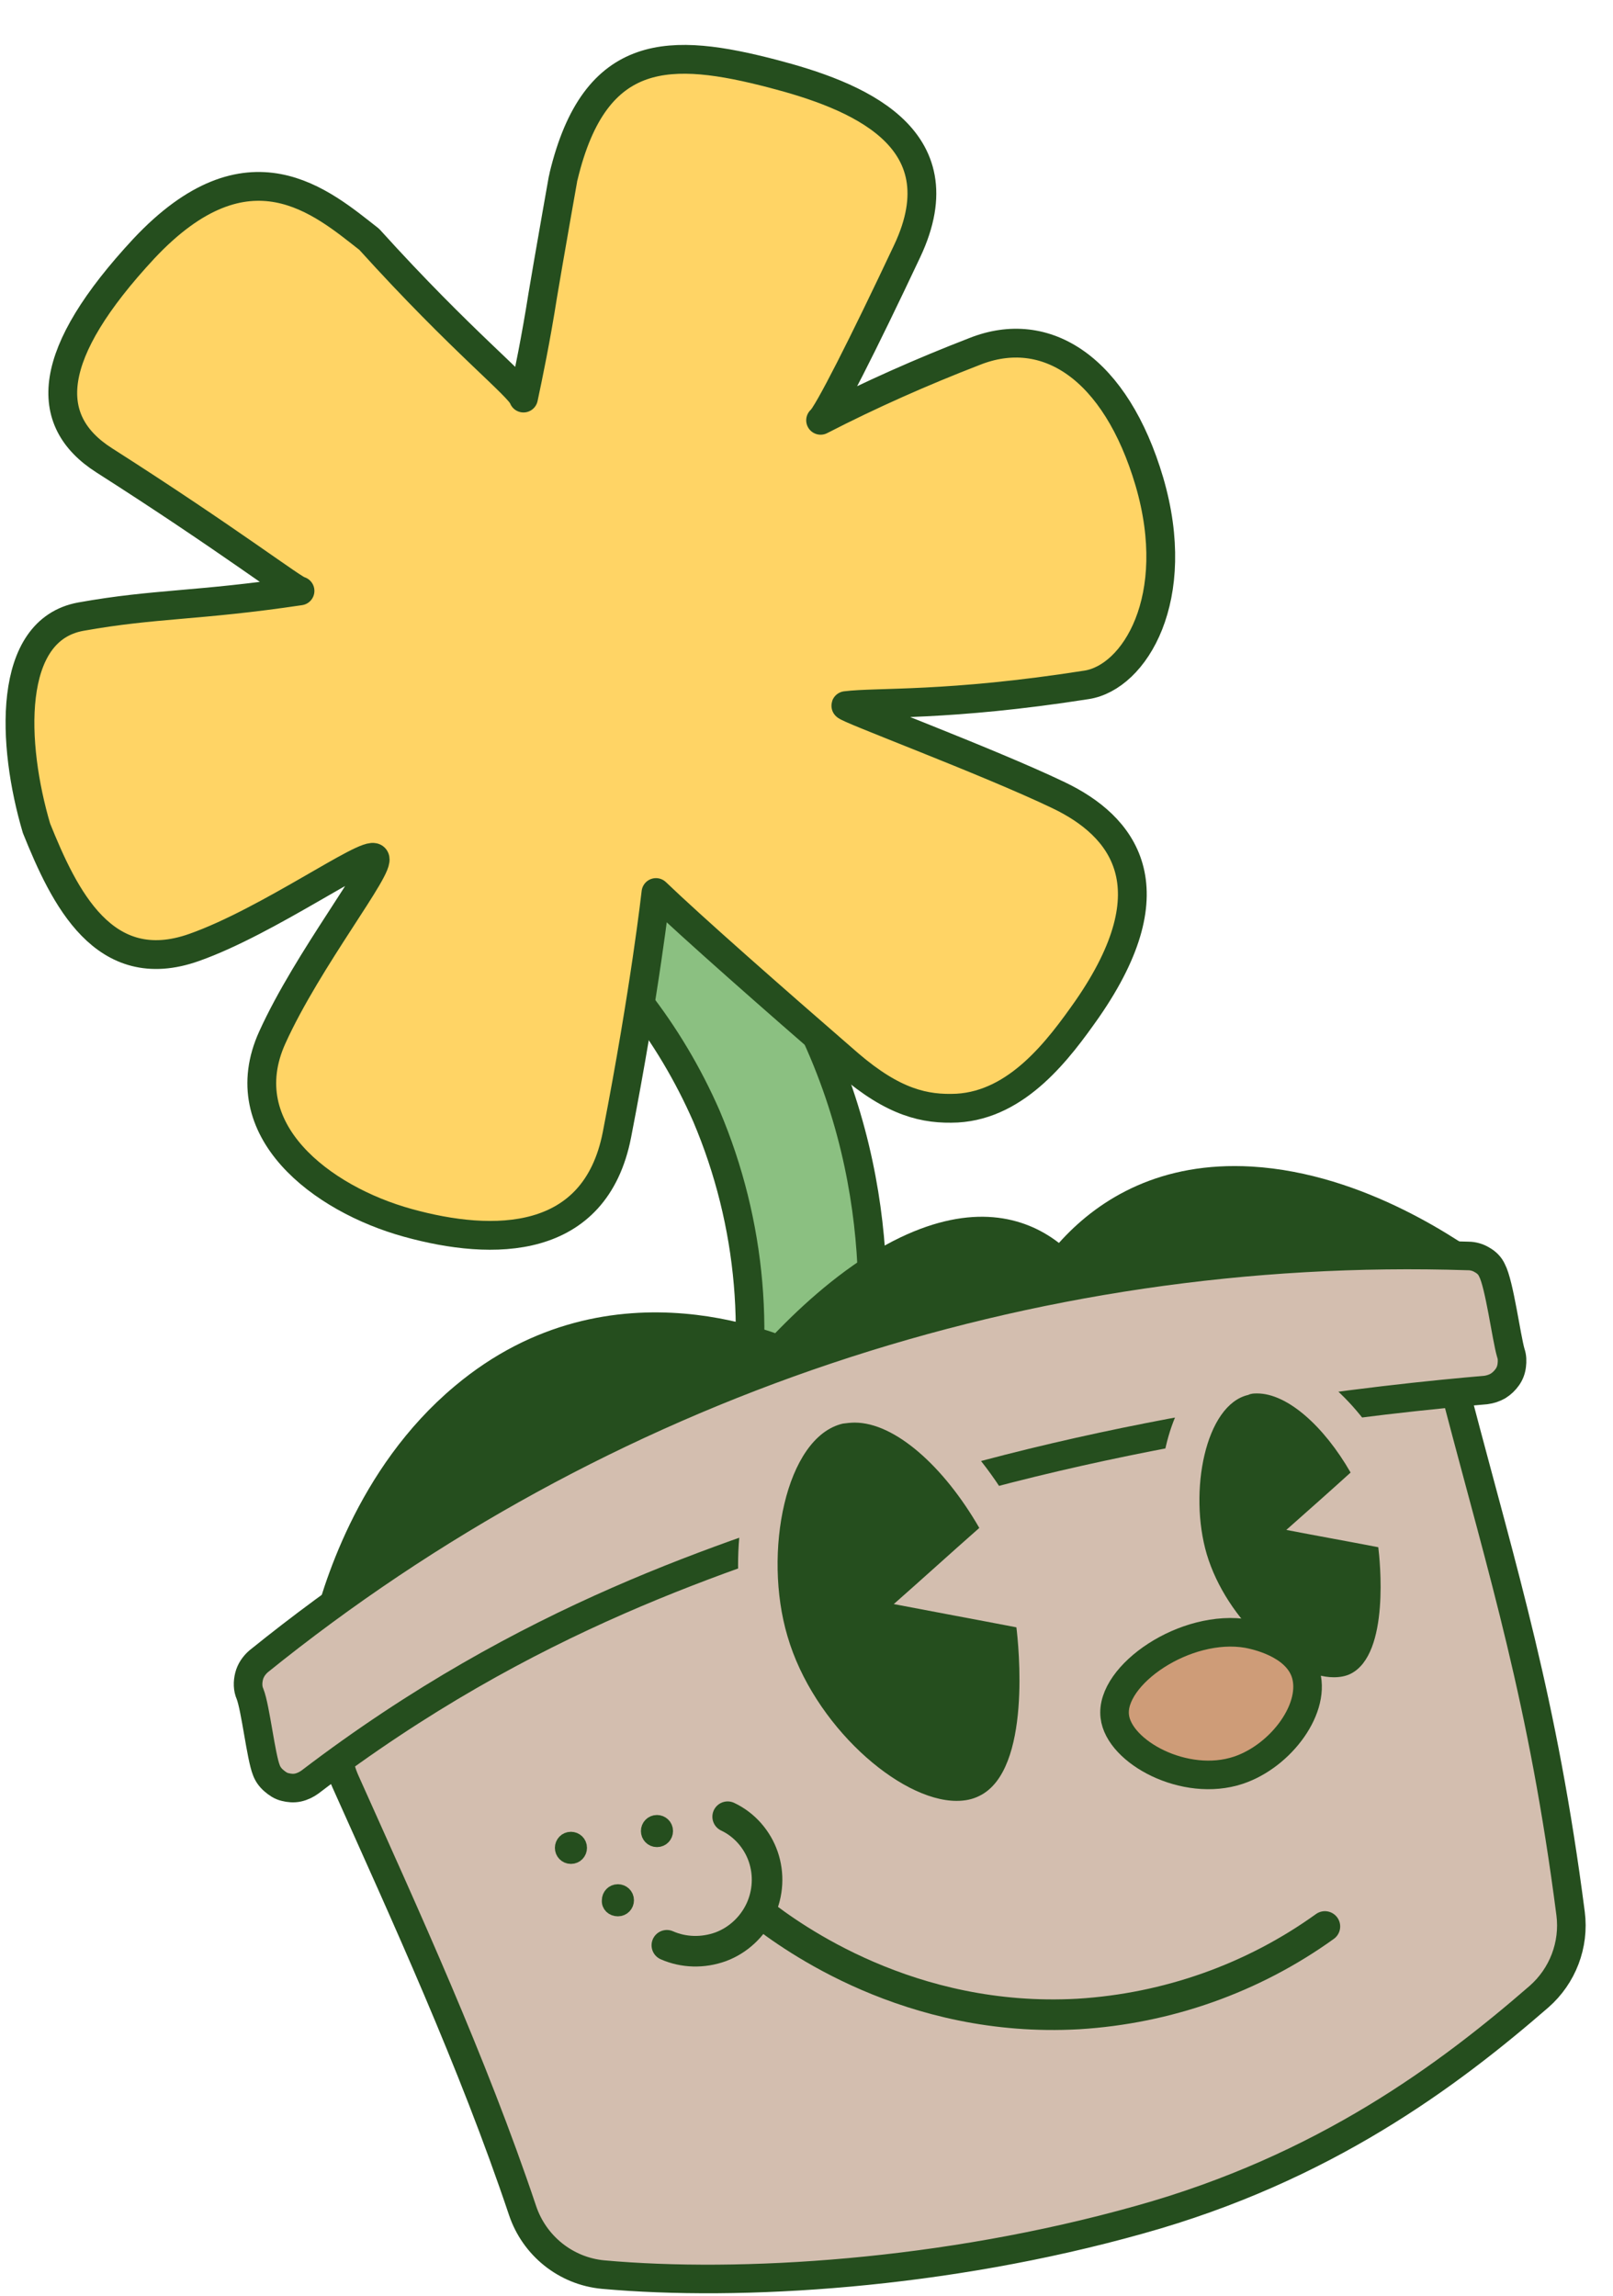 <svg width="130" height="185" viewBox="0 0 130 185" fill="none" xmlns="http://www.w3.org/2000/svg">
<g filter="url(#filter0_d_156_2357)">
<path d="M29.235 140.785C34.017 151.463 39.476 163.337 43.5 175.331C44.456 178.2 47.007 180.232 49.995 180.511C61.032 181.507 77.489 180.511 93.228 176.088C108.13 171.944 118.171 164.413 125.423 158.118C127.336 156.444 128.292 153.934 127.973 151.423C125.742 134.17 122.554 124.089 118.888 110.103C118.012 106.796 115.063 104.485 111.637 104.445C101.914 104.286 89.203 105.202 74.978 109.267C55.255 114.925 40.671 124.328 31.387 131.7C28.717 133.851 27.801 137.597 29.235 140.785Z" fill="#D3BEAF" stroke="#254E1E" stroke-width="2.303" stroke-miterlimit="10"/>
<path d="M44.934 70.058C50.792 74.521 55.374 80.418 58.323 87.152C61.989 95.799 62.825 105.362 60.674 114.526L70.555 113.012C71.631 107.912 73.624 94.802 67.168 80.657C64.419 74.64 60.474 69.181 55.613 64.679L44.934 70.058Z" fill="#8BC081" stroke="#254E1E" stroke-width="2.303" stroke-miterlimit="10"/>
<mask id="path-3-inside-1_156_2357" fill="white">
<path d="M27.641 128.831C28.438 125.643 31.108 116.2 38.798 109.784C50.911 99.624 64.658 106.119 65.973 106.756"/>
</mask>
<path d="M27.641 128.831C28.438 125.643 31.108 116.2 38.798 109.784C50.911 99.624 64.658 106.119 65.973 106.756" fill="#254E1E"/>
<path d="M38.798 109.784L39.053 110.09L39.054 110.09L38.798 109.784ZM28.028 128.927C28.822 125.753 31.467 116.419 39.053 110.09L38.543 109.478C30.749 115.98 28.055 125.533 27.255 128.734L28.028 128.927ZM39.054 110.09C50.963 100.1 64.489 106.479 65.799 107.115L66.147 106.398C64.827 105.758 50.86 99.147 38.542 109.479L39.054 110.09Z" fill="#254E1E" mask="url(#path-3-inside-1_156_2357)"/>
<path d="M27.641 128.831C28.438 125.643 31.108 116.2 38.798 109.784C50.911 99.624 64.658 106.119 65.973 106.756" stroke="#254E1E" stroke-width="2.303" stroke-miterlimit="10"/>
<mask id="path-6-inside-2_156_2357" fill="white">
<path d="M60.156 110.741C62.028 108.31 67.726 101.178 74.5 97.95C85.258 92.85 89.163 102.054 89.522 102.931"/>
</mask>
<path d="M60.156 110.741C62.028 108.31 67.726 101.178 74.5 97.95C85.258 92.85 89.163 102.054 89.522 102.931" fill="#254E1E"/>
<path d="M74.5 97.95L74.329 97.59L74.329 97.591L74.5 97.95ZM60.471 110.984C62.347 108.549 67.994 101.492 74.671 98.31L74.329 97.591C67.459 100.864 61.709 108.071 59.84 110.498L60.471 110.984ZM74.671 98.31C77.309 97.059 79.5 96.698 81.302 96.851C83.102 97.003 84.54 97.67 85.672 98.518C87.948 100.224 88.981 102.66 89.153 103.082L89.891 102.78C89.705 102.325 88.605 99.721 86.15 97.88C84.916 96.956 83.338 96.223 81.369 96.057C79.401 95.89 77.07 96.291 74.329 97.59L74.671 98.31Z" fill="#254E1E" mask="url(#path-6-inside-2_156_2357)"/>
<path d="M60.156 110.741C62.028 108.31 67.726 101.178 74.5 97.95C85.258 92.85 89.163 102.054 89.522 102.931" stroke="#254E1E" stroke-width="2.303" stroke-miterlimit="10"/>
<mask id="path-9-inside-3_156_2357" fill="white">
<path d="M121.08 100.102C118.57 98.229 110.959 92.89 102.193 92.372C88.327 91.575 84.023 103.648 83.625 104.804"/>
</mask>
<path d="M121.08 100.102C118.57 98.229 110.959 92.89 102.193 92.372C88.327 91.575 84.023 103.648 83.625 104.804" fill="#254E1E"/>
<path d="M102.193 92.372L102.217 91.974L102.216 91.974L102.193 92.372ZM121.318 99.783C118.802 97.906 111.109 92.5 102.217 91.974L102.17 92.77C110.809 93.28 118.337 98.553 120.842 100.421L121.318 99.783ZM102.216 91.974C95.146 91.568 90.493 94.449 87.567 97.584C84.652 100.707 83.454 104.076 83.248 104.674L84.002 104.934C84.194 104.376 85.347 101.131 88.15 98.128C90.942 95.136 95.374 92.379 102.17 92.77L102.216 91.974Z" fill="#254E1E" mask="url(#path-9-inside-3_156_2357)"/>
<path d="M121.08 100.102C118.57 98.229 110.959 92.89 102.193 92.372C88.327 91.575 84.023 103.648 83.625 104.804" stroke="#254E1E" stroke-width="2.303" stroke-miterlimit="10"/>
<path d="M21.545 133.732C21.346 133.293 21.346 132.775 21.465 132.297C21.585 131.819 21.864 131.421 22.222 131.102C49.756 108.868 84.342 97.273 119.725 98.428C120.124 98.428 120.522 98.548 120.841 98.747C121.199 98.946 121.478 99.225 121.638 99.584C122.235 100.7 122.793 105.003 123.152 106.238C123.271 106.557 123.271 106.916 123.232 107.234C123.192 107.593 123.072 107.912 122.873 108.191C122.674 108.47 122.435 108.709 122.116 108.908C121.837 109.067 121.478 109.187 121.16 109.227C113.31 109.904 91.674 112.095 71.073 118.949C60.036 122.615 44.018 127.356 26.366 140.824C26.087 141.024 25.769 141.183 25.41 141.263C25.051 141.342 24.693 141.303 24.374 141.223C24.015 141.143 23.736 140.944 23.457 140.705C23.179 140.466 22.979 140.187 22.86 139.868C22.422 138.792 21.983 134.847 21.545 133.732Z" fill="#D3BEAF" stroke="#254E1E" stroke-width="2.303" stroke-miterlimit="10"/>
<path d="M78.484 143.932C72.866 143.932 65.495 136.919 63.303 129.548C61.789 124.408 62.347 117.833 64.618 113.928C65.734 112.015 67.248 110.78 68.961 110.382C69.4 110.302 69.798 110.222 70.276 110.222C74.022 110.222 78.365 113.769 81.712 119.507L82.35 120.622L76.891 125.483L84.74 126.958L84.86 128.113C84.979 129.189 85.258 131.978 85.019 134.927C84.66 139.35 83.306 142.179 80.995 143.334C80.278 143.773 79.401 143.932 78.484 143.932Z" fill="#254E1E"/>
<path d="M70.276 111.856C73.504 111.856 77.448 115.363 80.317 120.344C78.006 122.376 75.735 124.448 73.424 126.48C76.731 127.117 79.999 127.715 83.306 128.353C83.465 129.628 84.581 139.868 80.317 141.94C79.76 142.219 79.162 142.338 78.484 142.338C73.862 142.338 66.929 136.202 64.857 129.07C62.865 122.376 64.698 113.012 69.32 111.936C69.639 111.896 69.957 111.856 70.276 111.856ZM70.276 108.669C69.718 108.669 69.16 108.748 68.603 108.868C66.451 109.386 64.618 110.86 63.263 113.171C60.753 117.475 60.155 124.408 61.789 130.026C64.18 138.155 72.149 145.566 78.484 145.566C79.64 145.566 80.756 145.327 81.712 144.849C87.45 142.02 86.932 132.138 86.454 128.034L86.175 125.723L83.903 125.284L80.357 124.607L82.429 122.774L84.382 121.061L83.067 118.829C79.401 112.454 74.619 108.669 70.276 108.669Z" fill="#D3BEAF"/>
<path d="M108.17 152.459C102.352 156.643 95.459 159.074 88.287 159.512C74.699 160.269 65.176 153.296 62.666 151.344" stroke="#254E1E" stroke-width="2.464" stroke-miterlimit="10" stroke-linecap="round"/>
<path d="M55.135 153.974C56.49 154.571 58.044 154.611 59.478 154.093C60.873 153.575 62.028 152.499 62.666 151.145C63.303 149.79 63.383 148.236 62.905 146.841C62.427 145.447 61.391 144.251 60.036 143.614" stroke="#254E1E" stroke-width="2.464" stroke-miterlimit="10" stroke-linecap="round"/>
<path d="M54.338 145.447C54.737 145.447 55.016 145.128 55.016 144.769C55.016 144.371 54.697 144.092 54.338 144.092C53.94 144.092 53.661 144.411 53.661 144.769C53.661 145.128 53.94 145.447 54.338 145.447Z" fill="#254E1E" stroke="#254E1E" stroke-width="1.232" stroke-miterlimit="10" stroke-linecap="round"/>
<path d="M51.19 151.025C51.589 151.025 51.868 150.706 51.868 150.348C51.868 149.949 51.549 149.67 51.19 149.67C50.792 149.67 50.513 149.989 50.513 150.348C50.473 150.746 50.792 151.025 51.19 151.025Z" fill="#254E1E" stroke="#254E1E" stroke-width="1.232" stroke-miterlimit="10" stroke-linecap="round"/>
<path d="M47.405 146.801C47.803 146.801 48.082 146.482 48.082 146.124C48.082 145.725 47.763 145.446 47.405 145.446C47.006 145.446 46.727 145.765 46.727 146.124C46.727 146.482 47.006 146.801 47.405 146.801Z" fill="#254E1E" stroke="#254E1E" stroke-width="1.232" stroke-miterlimit="10" stroke-linecap="round"/>
<path d="M108.887 133.931C104.424 133.931 98.846 128.672 97.133 122.854C95.977 118.909 96.415 113.849 98.169 110.86C99.045 109.346 100.28 108.35 101.675 108.031C102.034 107.952 102.392 107.912 102.751 107.912C105.699 107.912 109.086 110.661 111.676 115.044L112.314 116.16L108.608 119.467L113.987 120.463L114.107 121.619C114.466 124.528 114.864 131.54 110.999 133.413C110.361 133.772 109.644 133.931 108.887 133.931Z" fill="#254E1E"/>
<path d="M102.711 109.506C105.141 109.506 108.09 112.136 110.242 115.881C108.528 117.435 106.815 118.949 105.062 120.503C107.532 120.981 110.003 121.42 112.473 121.898C112.593 122.854 113.429 130.505 110.242 132.098C109.843 132.298 109.365 132.377 108.887 132.377C105.42 132.377 100.24 127.795 98.647 122.456C97.172 117.435 98.527 110.422 101.994 109.625C102.233 109.506 102.472 109.506 102.711 109.506ZM102.711 106.318C102.233 106.318 101.755 106.358 101.276 106.477C100.001 106.756 98.168 107.633 96.774 110.064C94.782 113.451 94.303 118.909 95.618 123.292C96.495 126.321 98.368 129.309 100.878 131.66C102.392 133.095 105.46 135.485 108.887 135.485C109.883 135.485 110.8 135.286 111.676 134.848C116.258 132.577 116.139 125.484 115.661 121.42L115.382 119.109L113.111 118.67L112.075 118.471L112.433 118.152L114.386 116.439L113.071 114.208C110.122 109.267 106.297 106.318 102.711 106.318Z" fill="#D3BEAF"/>
<path d="M91.235 135.525C91.554 138.394 96.893 141.303 101.197 139.868C104.663 138.713 107.572 134.768 106.576 131.939C105.739 129.628 102.552 128.99 101.954 128.871C96.933 127.994 90.837 132.218 91.235 135.525Z" fill="#CE9C78" stroke="#254E1E" stroke-width="2.303" stroke-miterlimit="10"/>
<path d="M86.693 61.292C80.955 58.543 69.479 54.279 69.559 54.08C72.069 53.761 77.807 54.16 88.964 52.407C92.829 51.809 96.774 45.434 94.025 36.03C91.315 26.865 85.697 23.239 79.919 25.55C75.695 27.184 71.551 29.017 67.527 31.089C68.045 30.73 70.954 24.992 74.5 17.462C78.883 8.178 70.237 4.87 63.662 3.157C55.533 1.045 49.357 0.806 46.807 11.445C46.767 11.565 46.608 12.561 46.249 14.553C45.691 17.701 45.373 19.613 45.134 21.008C44.576 24.554 43.978 27.423 43.58 29.296C43.301 28.379 38.679 24.833 31.148 16.505C27.323 13.517 21.425 8.257 12.978 17.262C5.128 25.71 4.73 31.089 9.79 34.316C19.911 40.772 25.171 44.836 25.569 44.836C17.281 46.071 13.934 45.832 7.918 46.908C1.901 47.984 2.339 57.228 4.331 63.962C6.563 69.5 9.75 76.155 17.042 73.565C23.019 71.453 30.988 65.715 31.586 66.353C32.184 66.99 26.207 74.481 23.338 80.817C19.951 88.268 27.323 93.846 34.256 95.759C41.149 97.671 49.357 97.632 51.111 88.666C53.382 76.991 54.258 69.142 54.258 69.142C57.167 71.931 63.503 77.509 69.798 82.968C73.424 86.076 75.934 86.634 78.525 86.515C83.425 86.236 86.733 81.773 89.004 78.545C95.857 68.664 91.873 63.763 86.693 61.292Z" fill="#FFD465" stroke="#254E1E" stroke-width="2.321" stroke-linecap="round" stroke-linejoin="round"/>
</g>
<defs>
<filter id="filter0_d_156_2357" x="0.45" y="0.84" width="128.736" height="183.956" filterUnits="userSpaceOnUse" color-interpolation-filters="sRGB">
<feFlood flood-opacity="0" result="BackgroundImageFix"/>
<feColorMatrix in="SourceAlpha" type="matrix" values="0 0 0 0 0 0 0 0 0 0 0 0 0 0 0 0 0 0 127 0" result="hardAlpha"/>
<feOffset dx="-1.39" dy="2.78"/>
<feComposite in2="hardAlpha" operator="out"/>
<feColorMatrix type="matrix" values="0 0 0 0 0.145 0 0 0 0 0.306 0 0 0 0 0.118 0 0 0 1 0"/>
<feBlend mode="normal" in2="BackgroundImageFix" result="effect1_dropShadow_156_2357"/>
<feBlend mode="normal" in="SourceGraphic" in2="effect1_dropShadow_156_2357" result="shape"/>
</filter>
</defs>
</svg>
